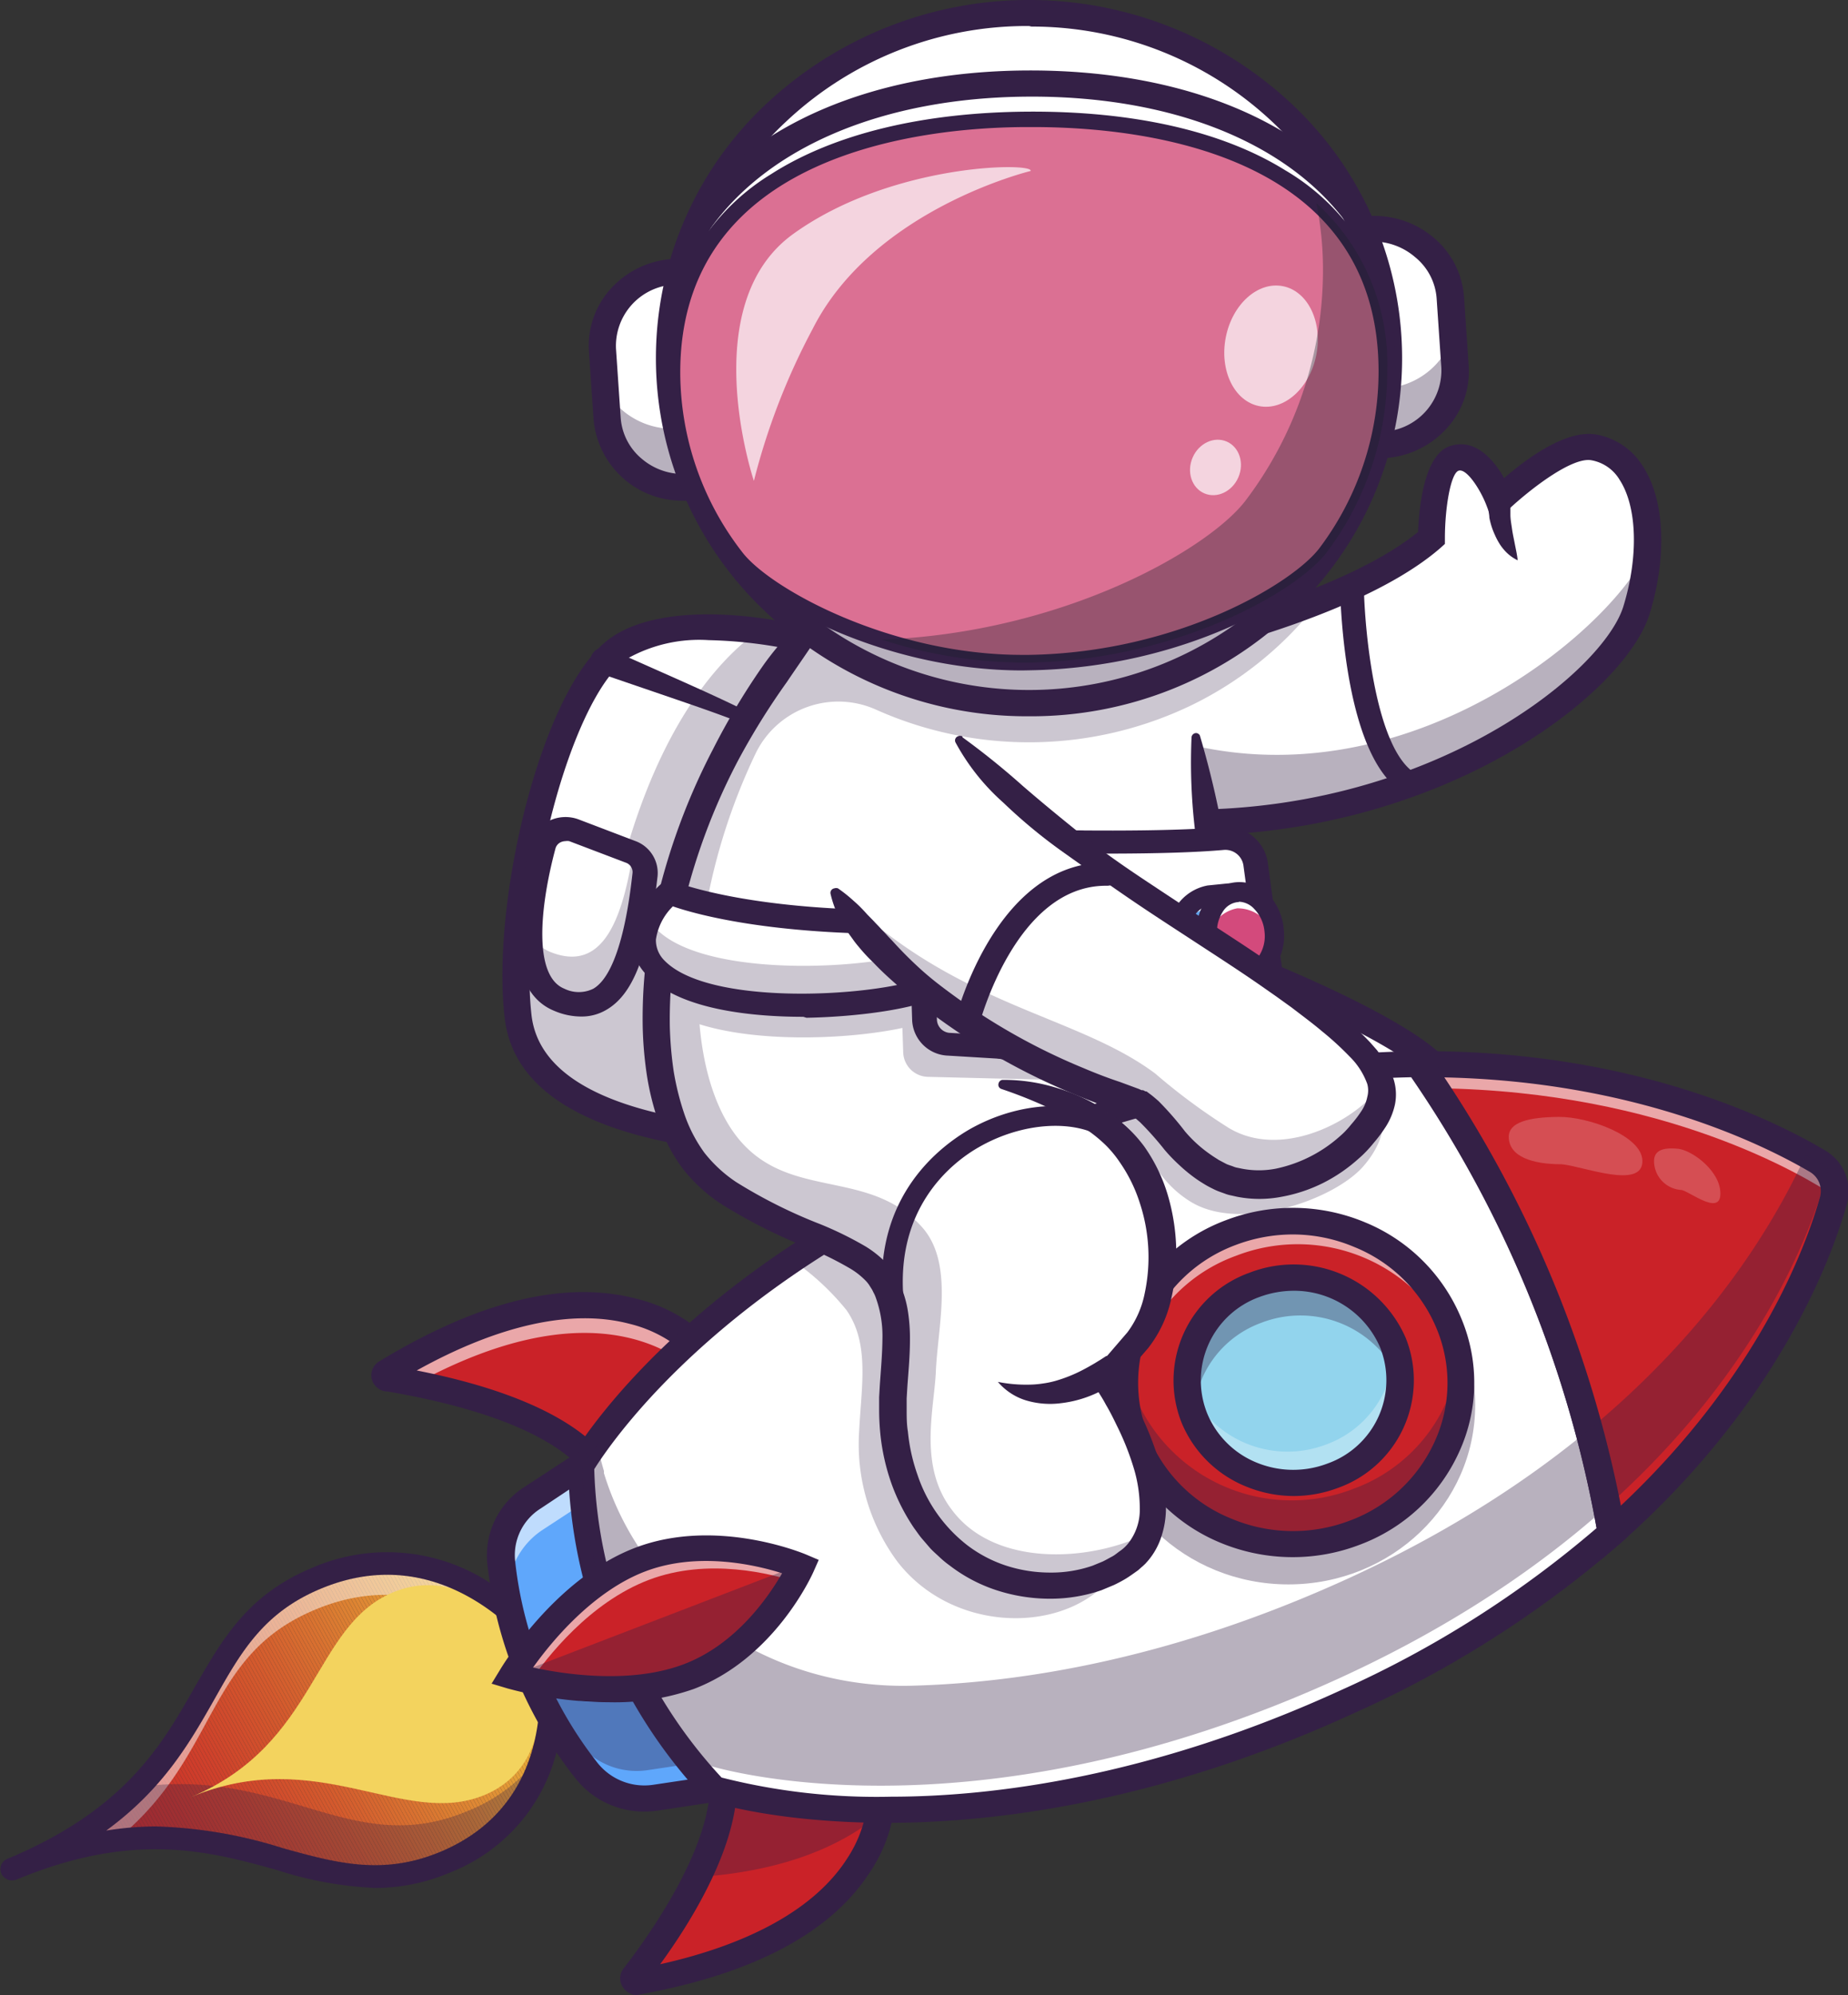 <svg id="Слой_1" data-name="Слой 1" xmlns="http://www.w3.org/2000/svg" xmlns:xlink="http://www.w3.org/1999/xlink" viewBox="0 0 134.28 144.93"><rect x="0" y="0" width="134.28" height="144.93" fill="#333333" stroke="none"/><defs><style>.cls-1{fill:none;}.cls-2{clip-path:url(#clip-path);}.cls-3{fill:#ca2228;}.cls-4{fill:#ca2328;}.cls-5{fill:#ca2428;}.cls-6{fill:#ca2529;}.cls-7{fill:#cb2629;}.cls-8{fill:#cb2729;}.cls-9{fill:#cb2829;}.cls-10{fill:#cb2929;}.cls-11{fill:#cb2a29;}.cls-12{fill:#cb2b29;}.cls-13{fill:#cb2c29;}.cls-14{fill:#cb2d29;}.cls-15{fill:#cb2e29;}.cls-16{fill:#cc2e29;}.cls-17{fill:#cc2f29;}.cls-18{fill:#cc3029;}.cls-19{fill:#cc3129;}.cls-20{fill:#cc3229;}.cls-21{fill:#cc3329;}.cls-22{fill:#cc3429;}.cls-23{fill:#cc3529;}.cls-24{fill:#cc352a;}.cls-25{fill:#cd362a;}.cls-26{fill:#cd372a;}.cls-27{fill:#cd382a;}.cls-28{fill:#cd392a;}.cls-29{fill:#cd3a2a;}.cls-30{fill:#cd3b2a;}.cls-31{fill:#ce3c2a;}.cls-32{fill:#ce3d2b;}.cls-33{fill:#ce3e2b;}.cls-34{fill:#cf3f2b;}.cls-35{fill:#cf402b;}.cls-36{fill:#cf412b;}.cls-37{fill:#cf422b;}.cls-38{fill:#cf432b;}.cls-39{fill:#cf442b;}.cls-40{fill:#cf452b;}.cls-41{fill:#cf462b;}.cls-42{fill:#cf472b;}.cls-43{fill:#d0482b;}.cls-44{fill:#d0492b;}.cls-45{fill:#d04a2c;}.cls-46{fill:#d04b2c;}.cls-47{fill:#d04c2c;}.cls-48{fill:#d14d2c;}.cls-49{fill:#d14e2c;}.cls-50{fill:#d14f2c;}.cls-51{fill:#d2502c;}.cls-52{fill:#d2512c;}.cls-53{fill:#d2522c;}.cls-54{fill:#d2532c;}.cls-55{fill:#d2542c;}.cls-56{fill:#d2552c;}.cls-57{fill:#d2562c;}.cls-58{fill:#d2572d;}.cls-59{fill:#d2582d;}.cls-60{fill:#d3592d;}.cls-61{fill:#d45a2d;}.cls-62{fill:#d45c2d;}.cls-63{fill:#d45d2d;}.cls-64{fill:#d45e2e;}.cls-65{fill:#d45f2e;}.cls-66{fill:#d4602e;}.cls-67{fill:#d5612e;}.cls-68{fill:#d5622e;}.cls-69{fill:#d5642f;}.cls-70{fill:#d6652f;}.cls-71{fill:#d6662f;}.cls-72{fill:#d6672f;}.cls-73{fill:#d6682f;}.cls-74{fill:#d66a2f;}.cls-75{fill:#d76b2f;}.cls-76{fill:#d76c2f;}.cls-77{fill:#d76d30;}.cls-78{fill:#d86f30;}.cls-79{fill:#d87030;}.cls-80{fill:#d87130;}.cls-81{fill:#d97330;}.cls-82{fill:#d97430;}.cls-83{fill:#d97531;}.cls-84{fill:#d97631;}.cls-85{fill:#da7831;}.cls-86{fill:#da7931;}.cls-87{fill:#da7a31;}.cls-88{fill:#db7c31;}.cls-89{fill:#db7d31;}.cls-90{fill:#db7e32;}.cls-91{fill:#dc8032;}.cls-92{fill:#dc8232;}.cls-93{fill:#dc8332;}.cls-94{fill:#dd8432;}.cls-95{fill:#de8633;}.cls-96{fill:#de8734;}.cls-97{fill:#de8834;}.cls-98{fill:#de8a34;}.cls-99{fill:#de8b34;}.cls-100{fill:#e08d34;}.cls-101{fill:#e08e34;}.cls-102{fill:#e09035;}.cls-103{fill:#e09135;}.cls-104{fill:#e09235;}.cls-105{fill:#e19435;}.cls-106{fill:#e19535;}.cls-107{fill:#e29736;}.cls-108{fill:#e29836;}.cls-109{fill:#e39a36;}.cls-110{fill:#e39b36;}.cls-111{fill:#e39d37;}.cls-112{fill:#e39e37;}.cls-113{fill:#e4a037;}.cls-114{fill:#e5a137;}.cls-115{fill:#e5a337;}.cls-116{fill:#e5a338;}.cls-117{fill:#e6a538;}.cls-118{fill:#e6a738;}.cls-119{fill:#e7a838;}.cls-120{fill:#e7aa39;}.cls-121{fill:#e8ab39;}.cls-122{fill:#e8ad39;}.cls-123{fill:#e8ae39;}.cls-124{fill:#e9b13a;}.cls-125{fill:#eab33b;}.cls-126{fill:#eab43b;}.cls-127{fill:#eab63b;}.cls-128{fill:#ebb73b;}.cls-129{fill:#ebb93c;}.cls-130{fill:#ecbb3c;}.cls-131{fill:#edbc3c;}.cls-132{fill:#edbe3c;}.cls-133{fill:#edc03d;}.cls-134{fill:#eec13d;}.cls-135{fill:#eec33d;}.cls-136{fill:#efc53e;}.cls-137{fill:#f0c63e;}.cls-138{fill:#f0c83e;}.cls-139{opacity:0.5;}.cls-140{fill:#fff;}.cls-141{opacity:0.3;}.cls-142{fill:#342046;}.cls-143{fill:#f3d35e;}.cls-144{opacity:0.25;}.cls-145{opacity:0.35;}.cls-146{fill:#5fa7fb;}.cls-147{opacity:0.6;}.cls-148{fill:#b75758;}.cls-149{fill:#92d4ed;}.cls-150{opacity:0.2;}.cls-151{fill:#db7093;}.cls-152{opacity:0.7;}.cls-153{fill:#1b202c;}.cls-154{fill:#62a4ec;}.cls-155{fill:#d34a7c;}</style><clipPath id="clip-path" transform="translate(-28.72 -2.07)"><path id="SVGID" class="cls-1" d="M30,137.61c15.85-6.61,20.94,3.93,31-.26S68.5,122,68.5,122s-6.74-9.45-16.8-5.27S45.89,131,30,137.61Z"/></clipPath></defs><title>astronaut-rocket</title><g class="cls-2"><polygon class="cls-3" points="1.32 135.54 3.49 139.47 1.32 139.47 1.32 135.54"/><polygon class="cls-3" points="1.32 135.05 3.77 139.47 3.49 139.47 1.32 135.54 1.32 135.05"/><polygon class="cls-3" points="1.32 134.56 4.04 139.47 3.77 139.47 1.32 135.05 1.32 134.56"/><polygon class="cls-3" points="1.32 134.07 4.31 139.47 4.04 139.47 1.32 134.56 1.32 134.07"/><polygon class="cls-3" points="1.32 133.59 4.58 139.47 4.31 139.47 1.32 134.07 1.32 133.59"/><polygon class="cls-3" points="1.32 133.1 4.85 139.47 4.58 139.47 1.32 133.59 1.32 133.1"/><polygon class="cls-3" points="1.32 132.61 5.12 139.47 4.85 139.47 1.32 133.1 1.32 132.61"/><polygon class="cls-4" points="1.32 132.12 5.39 139.47 5.12 139.47 1.32 132.61 1.32 132.12"/><polygon class="cls-4" points="1.32 131.63 5.66 139.47 5.39 139.47 1.32 132.12 1.32 131.63"/><polygon class="cls-4" points="1.32 131.14 5.93 139.47 5.66 139.47 1.32 131.63 1.32 131.14"/><polygon class="cls-4" points="1.32 130.65 6.2 139.47 5.93 139.47 1.32 131.14 1.32 130.65"/><polygon class="cls-4" points="1.32 130.16 6.47 139.47 6.2 139.47 1.32 130.65 1.32 130.16"/><polygon class="cls-4" points="1.32 129.68 6.74 139.47 6.47 139.47 1.32 130.16 1.32 129.68"/><polygon class="cls-4" points="1.32 129.19 7.01 139.47 6.74 139.47 1.32 129.68 1.32 129.19"/><polygon class="cls-4" points="1.32 128.7 7.29 139.47 7.01 139.47 1.32 129.19 1.32 128.7"/><polygon class="cls-5" points="1.32 128.21 7.56 139.47 7.29 139.47 1.32 128.7 1.32 128.21"/><polygon class="cls-5" points="1.32 127.72 7.83 139.47 7.56 139.47 1.32 128.21 1.32 127.72"/><polygon class="cls-5" points="1.32 127.23 8.1 139.47 7.83 139.47 1.32 127.72 1.32 127.23"/><polygon class="cls-6" points="1.32 126.74 8.37 139.47 8.1 139.47 1.32 127.23 1.32 126.74"/><polygon class="cls-6" points="1.32 126.25 8.64 139.47 8.37 139.47 1.32 126.74 1.32 126.25"/><polygon class="cls-6" points="1.32 125.77 8.91 139.47 8.64 139.47 1.32 126.25 1.32 125.77"/><polygon class="cls-7" points="1.32 125.28 9.18 139.47 8.91 139.47 1.32 125.77 1.32 125.28"/><polygon class="cls-7" points="1.32 124.79 9.45 139.47 9.18 139.47 1.32 125.28 1.32 124.79"/><polygon class="cls-7" points="1.32 124.3 9.72 139.47 9.45 139.47 1.32 124.79 1.32 124.3"/><polygon class="cls-8" points="1.32 124.19 1.48 124.11 9.99 139.47 9.72 139.47 1.32 124.3 1.32 124.19"/><polygon class="cls-8" points="1.48 124.11 1.69 124 10.27 139.47 9.99 139.47 1.48 124.11"/><polygon class="cls-9" points="1.69 124 1.9 123.89 10.54 139.47 10.27 139.47 1.69 124"/><polygon class="cls-9" points="1.9 123.89 2.12 123.78 10.81 139.47 10.54 139.47 1.9 123.89"/><polygon class="cls-10" points="2.12 123.78 2.33 123.68 11.08 139.47 10.81 139.47 2.12 123.78"/><polygon class="cls-10" points="2.33 123.68 2.54 123.57 11.35 139.47 11.08 139.47 2.33 123.68"/><polygon class="cls-11" points="2.54 123.57 2.75 123.46 11.62 139.47 11.35 139.47 2.54 123.57"/><polygon class="cls-11" points="2.75 123.46 2.96 123.35 11.89 139.47 11.62 139.47 2.75 123.46"/><polygon class="cls-11" points="2.96 123.35 3.17 123.25 12.16 139.47 11.89 139.47 2.96 123.35"/><polygon class="cls-11" points="3.17 123.25 3.38 123.14 12.43 139.47 12.16 139.47 3.17 123.25"/><polygon class="cls-12" points="3.38 123.14 3.59 123.03 12.7 139.47 12.43 139.47 3.38 123.14"/><polygon class="cls-12" points="3.59 123.03 3.8 122.92 12.97 139.47 12.7 139.47 3.59 123.03"/><polygon class="cls-13" points="3.8 122.92 4.01 122.81 13.24 139.47 12.97 139.47 3.8 122.92"/><polygon class="cls-13" points="4.01 122.81 4.23 122.71 13.52 139.47 13.24 139.47 4.01 122.81"/><polygon class="cls-14" points="4.23 122.71 4.44 122.6 13.79 139.47 13.52 139.47 4.23 122.71"/><polygon class="cls-15" points="4.44 122.6 4.65 122.49 14.06 139.47 13.79 139.47 4.44 122.6"/><polygon class="cls-16" points="4.65 122.49 4.86 122.38 14.33 139.47 14.06 139.47 4.65 122.49"/><polygon class="cls-17" points="4.86 122.38 5.07 122.28 14.6 139.47 14.33 139.47 4.86 122.38"/><polygon class="cls-17" points="5.07 122.28 5.28 122.17 14.87 139.47 14.6 139.47 5.07 122.28"/><polygon class="cls-18" points="5.28 122.17 5.49 122.06 15.14 139.47 14.87 139.47 5.28 122.17"/><polygon class="cls-19" points="5.49 122.06 5.71 121.95 15.41 139.47 15.14 139.47 5.49 122.06"/><polygon class="cls-19" points="5.71 121.95 5.92 121.85 15.68 139.47 15.41 139.47 5.71 121.95"/><polygon class="cls-20" points="5.92 121.85 6.13 121.74 15.95 139.47 15.68 139.47 5.92 121.85"/><polygon class="cls-21" points="6.13 121.74 6.34 121.63 16.22 139.47 15.95 139.47 6.13 121.74"/><polygon class="cls-21" points="6.34 121.63 6.55 121.52 16.49 139.47 16.22 139.47 6.34 121.63"/><polygon class="cls-21" points="6.55 121.52 6.76 121.42 16.77 139.47 16.49 139.47 6.55 121.52"/><polygon class="cls-22" points="6.76 121.42 6.97 121.31 17.04 139.47 16.77 139.47 6.76 121.42"/><polygon class="cls-23" points="6.97 121.31 7.18 121.2 17.31 139.47 17.04 139.47 6.97 121.31"/><polygon class="cls-24" points="7.18 121.2 7.39 121.09 17.58 139.47 17.31 139.47 7.18 121.2"/><polygon class="cls-25" points="7.39 121.09 7.61 120.98 17.85 139.47 17.58 139.47 7.39 121.09"/><polygon class="cls-26" points="7.61 120.98 7.82 120.88 18.12 139.47 17.85 139.47 7.61 120.98"/><polygon class="cls-27" points="7.82 120.88 8.03 120.77 18.39 139.47 18.12 139.47 7.82 120.88"/><polygon class="cls-27" points="8.03 120.77 8.24 120.66 18.66 139.47 18.39 139.47 8.03 120.77"/><polygon class="cls-28" points="8.24 120.66 8.45 120.55 18.93 139.47 18.66 139.47 8.24 120.66"/><polygon class="cls-29" points="8.45 120.55 8.66 120.44 19.2 139.47 18.93 139.47 8.45 120.55"/><polygon class="cls-30" points="8.66 120.44 8.87 120.34 19.47 139.47 19.2 139.47 8.66 120.44"/><polygon class="cls-31" points="8.87 120.34 9.08 120.23 19.74 139.47 19.47 139.47 8.87 120.34"/><polygon class="cls-31" points="9.08 120.23 9.29 120.12 20.02 139.47 19.74 139.47 9.08 120.23"/><polygon class="cls-32" points="9.29 120.12 9.51 120.01 20.29 139.47 20.02 139.47 9.29 120.12"/><polygon class="cls-32" points="9.51 120.01 9.72 119.91 20.56 139.47 20.29 139.47 9.51 120.01"/><polygon class="cls-33" points="9.72 119.91 9.93 119.8 20.83 139.47 20.56 139.47 9.72 119.91"/><polygon class="cls-34" points="9.93 119.8 10.14 119.69 21.1 139.47 20.83 139.47 9.93 119.8"/><polygon class="cls-35" points="10.14 119.69 10.35 119.58 21.37 139.47 21.1 139.47 10.14 119.69"/><polygon class="cls-35" points="10.35 119.58 10.56 119.47 21.64 139.47 21.37 139.47 10.35 119.58"/><polygon class="cls-36" points="10.56 119.47 10.77 119.37 21.91 139.47 21.64 139.47 10.56 119.47"/><polygon class="cls-37" points="10.77 119.37 10.98 119.26 22.18 139.47 21.91 139.47 10.77 119.37"/><polygon class="cls-38" points="10.98 119.26 11.19 119.15 22.45 139.47 22.18 139.47 10.98 119.26"/><polygon class="cls-39" points="11.19 119.15 11.4 119.04 22.72 139.47 22.45 139.47 11.19 119.15"/><polygon class="cls-40" points="11.4 119.04 11.62 118.94 22.99 139.47 22.72 139.47 11.4 119.04"/><polygon class="cls-41" points="11.62 118.94 11.83 118.83 23.26 139.47 22.99 139.47 11.62 118.94"/><polygon class="cls-42" points="11.83 118.83 12.04 118.72 23.54 139.47 23.26 139.47 11.83 118.83"/><polygon class="cls-43" points="12.04 118.72 12.25 118.61 23.81 139.47 23.54 139.47 12.04 118.72"/><polygon class="cls-44" points="12.25 118.61 12.46 118.51 24.08 139.47 23.81 139.47 12.25 118.61"/><polygon class="cls-44" points="12.46 118.51 12.67 118.4 24.35 139.47 24.08 139.47 12.46 118.51"/><polygon class="cls-45" points="12.67 118.4 12.88 118.29 24.62 139.47 24.35 139.47 12.67 118.4"/><polygon class="cls-46" points="12.88 118.29 13.09 118.18 24.89 139.47 24.62 139.47 12.88 118.29"/><polygon class="cls-47" points="13.09 118.18 13.3 118.08 25.16 139.47 24.89 139.47 13.09 118.18"/><polygon class="cls-48" points="13.3 118.08 13.52 117.97 25.43 139.47 25.16 139.47 13.3 118.08"/><polygon class="cls-49" points="13.52 117.97 13.73 117.86 25.7 139.47 25.43 139.47 13.52 117.97"/><polygon class="cls-50" points="13.73 117.86 13.94 117.75 25.97 139.47 25.7 139.47 13.73 117.86"/><polygon class="cls-51" points="13.94 117.75 14.15 117.64 26.24 139.47 25.97 139.47 13.94 117.75"/><polygon class="cls-52" points="14.15 117.64 14.36 117.54 26.51 139.47 26.24 139.47 14.15 117.64"/><polygon class="cls-53" points="14.36 117.54 14.57 117.43 26.79 139.47 26.51 139.47 14.36 117.54"/><polygon class="cls-54" points="14.57 117.43 14.78 117.32 27.06 139.47 26.79 139.47 14.57 117.43"/><polygon class="cls-55" points="14.78 117.32 14.99 117.21 27.27 139.37 27.06 139.47 27.06 139.47 14.78 117.32"/><polygon class="cls-56" points="14.99 117.21 15.21 117.11 27.48 139.26 27.27 139.37 14.99 117.21"/><polygon class="cls-57" points="15.21 117.11 15.42 117 27.69 139.15 27.48 139.26 15.21 117.11"/><polygon class="cls-58" points="15.42 117 15.63 116.89 27.9 139.04 27.69 139.15 15.42 117"/><polygon class="cls-59" points="15.63 116.89 15.84 116.78 28.11 138.93 27.9 139.04 15.63 116.89"/><polygon class="cls-60" points="15.84 116.78 16.05 116.67 28.32 138.83 28.11 138.93 15.84 116.78"/><polygon class="cls-60" points="16.05 116.67 16.26 116.57 28.54 138.72 28.32 138.83 16.05 116.67"/><polygon class="cls-61" points="16.26 116.57 16.47 116.46 28.75 138.61 28.54 138.72 16.26 116.57"/><polygon class="cls-62" points="16.47 116.46 16.68 116.35 28.96 138.5 28.75 138.61 16.47 116.46"/><polygon class="cls-63" points="16.68 116.35 16.89 116.24 29.17 138.4 28.96 138.5 16.68 116.35"/><polygon class="cls-64" points="16.89 116.24 17.11 116.14 29.38 138.29 29.17 138.4 16.89 116.24"/><polygon class="cls-65" points="17.11 116.14 17.32 116.03 29.59 138.18 29.38 138.29 17.11 116.14"/><polygon class="cls-66" points="17.32 116.03 17.53 115.92 29.8 138.07 29.59 138.18 17.32 116.03"/><polygon class="cls-67" points="17.53 115.92 17.74 115.81 30.01 137.96 29.8 138.07 17.53 115.92"/><polygon class="cls-68" points="17.74 115.81 17.95 115.7 30.22 137.86 30.01 137.96 17.74 115.81"/><polygon class="cls-69" points="17.95 115.7 18.16 115.6 30.44 137.75 30.22 137.86 17.95 115.7"/><polygon class="cls-70" points="18.16 115.6 18.37 115.49 30.65 137.64 30.44 137.75 18.16 115.6"/><polygon class="cls-71" points="18.37 115.49 18.58 115.38 30.86 137.53 30.65 137.64 18.37 115.49"/><polygon class="cls-72" points="18.58 115.38 18.8 115.27 31.07 137.43 30.86 137.53 18.58 115.38"/><polygon class="cls-73" points="18.8 115.27 19.01 115.17 31.28 137.32 31.07 137.43 18.8 115.27"/><polygon class="cls-74" points="19.01 115.17 19.22 115.06 31.49 137.21 31.28 137.32 19.01 115.17"/><polygon class="cls-75" points="19.22 115.06 19.43 114.95 31.7 137.1 31.49 137.21 19.22 115.06"/><polygon class="cls-76" points="19.43 114.95 19.64 114.84 31.91 136.99 31.7 137.1 19.43 114.95"/><polygon class="cls-77" points="19.64 114.84 19.85 114.73 32.13 136.89 31.91 136.99 19.64 114.84"/><polygon class="cls-78" points="19.85 114.73 20.06 114.63 32.34 136.78 32.13 136.89 19.85 114.73"/><polygon class="cls-78" points="20.06 114.63 20.27 114.52 32.55 136.67 32.34 136.78 20.06 114.63"/><polygon class="cls-79" points="20.27 114.52 20.48 114.41 32.76 136.56 32.55 136.67 20.27 114.52"/><polygon class="cls-80" points="20.48 114.41 20.7 114.3 32.97 136.46 32.76 136.56 20.48 114.41"/><polygon class="cls-81" points="20.7 114.3 20.91 114.2 33.18 136.35 32.97 136.46 20.7 114.3"/><polygon class="cls-82" points="20.91 114.2 21.12 114.09 33.39 136.24 33.18 136.35 20.91 114.2"/><polygon class="cls-83" points="21.12 114.09 21.33 113.98 33.6 136.13 33.39 136.24 21.12 114.09"/><polygon class="cls-84" points="21.33 113.98 21.54 113.87 33.81 136.03 33.6 136.13 21.33 113.98"/><polygon class="cls-85" points="21.54 113.87 21.75 113.77 34.02 135.92 33.81 136.03 21.54 113.87"/><polygon class="cls-86" points="21.75 113.77 21.96 113.66 34.24 135.81 34.02 135.92 21.75 113.77"/><polygon class="cls-87" points="21.96 113.66 22.17 113.55 34.45 135.7 34.24 135.81 21.96 113.66"/><polygon class="cls-88" points="22.17 113.55 22.38 113.44 34.66 135.59 34.45 135.7 22.17 113.55"/><polygon class="cls-89" points="22.38 113.44 22.59 113.33 34.87 135.49 34.66 135.59 22.38 113.44"/><polygon class="cls-90" points="22.59 113.33 22.81 113.23 35.08 135.38 34.87 135.49 22.59 113.33"/><polygon class="cls-91" points="22.81 113.23 23.02 113.12 35.29 135.27 35.08 135.38 22.81 113.23"/><polygon class="cls-91" points="23.02 113.12 23.23 113.01 35.5 135.16 35.29 135.27 23.02 113.12"/><polygon class="cls-92" points="23.23 113.01 23.44 112.9 35.71 135.06 35.5 135.16 23.23 113.01"/><polygon class="cls-93" points="23.44 112.9 23.65 112.8 35.92 134.95 35.71 135.06 23.44 112.9"/><polygon class="cls-94" points="23.65 112.8 23.86 112.69 36.14 134.84 35.92 134.95 23.65 112.8"/><polygon class="cls-95" points="23.86 112.69 24.07 112.58 36.35 134.73 36.14 134.84 23.86 112.69"/><polygon class="cls-96" points="24.07 112.58 24.28 112.47 36.56 134.62 36.35 134.73 24.07 112.58"/><polygon class="cls-97" points="24.28 112.47 24.5 112.36 36.77 134.52 36.56 134.62 24.28 112.47"/><polygon class="cls-98" points="24.5 112.36 24.71 112.26 36.98 134.41 36.77 134.52 24.5 112.36"/><polygon class="cls-99" points="24.71 112.26 24.92 112.15 37.19 134.3 36.98 134.41 24.71 112.26"/><polygon class="cls-100" points="24.92 112.15 25.13 112.04 37.4 134.19 37.19 134.3 24.92 112.15"/><polygon class="cls-101" points="25.13 112.04 25.34 111.93 37.61 134.09 37.4 134.19 25.13 112.04"/><polygon class="cls-102" points="25.34 111.93 25.55 111.83 37.83 133.98 37.61 134.09 25.34 111.93"/><polygon class="cls-103" points="25.55 111.83 25.76 111.72 38.04 133.87 37.83 133.98 25.55 111.83"/><polygon class="cls-104" points="25.76 111.72 25.97 111.61 38.25 133.76 38.04 133.87 25.76 111.72"/><polygon class="cls-105" points="25.97 111.61 26.18 111.5 38.46 133.65 38.25 133.76 25.97 111.61"/><polygon class="cls-106" points="26.18 111.5 26.39 111.39 38.67 133.55 38.46 133.65 26.18 111.5"/><polygon class="cls-107" points="26.39 111.39 26.61 111.29 38.88 133.44 38.67 133.55 26.39 111.39"/><polygon class="cls-108" points="26.61 111.29 26.82 111.18 39.09 133.33 38.88 133.44 26.61 111.29"/><polygon class="cls-109" points="26.82 111.18 27.03 111.07 39.3 133.22 39.09 133.33 26.82 111.18"/><polygon class="cls-110" points="27.03 111.07 27.24 110.96 39.51 133.12 39.3 133.22 27.03 111.07"/><polygon class="cls-111" points="27.24 110.96 27.45 110.86 39.73 133.01 39.51 133.12 27.24 110.96"/><polygon class="cls-112" points="27.45 110.86 27.66 110.75 39.94 132.9 39.73 133.01 27.45 110.86"/><polygon class="cls-113" points="27.66 110.75 27.87 110.64 40.15 132.79 39.94 132.9 27.66 110.75"/><polygon class="cls-114" points="27.87 110.64 28.08 110.53 40.36 132.69 40.15 132.79 27.87 110.64"/><polygon class="cls-115" points="28.08 110.53 28.23 110.46 28.32 110.46 40.57 132.58 40.36 132.69 28.08 110.53"/><polygon class="cls-116" points="28.59 110.46 40.78 132.47 40.57 132.58 28.32 110.46 28.59 110.46"/><polygon class="cls-117" points="28.86 110.46 40.99 132.36 40.78 132.47 28.59 110.46 28.86 110.46"/><polygon class="cls-118" points="29.13 110.46 41.2 132.25 40.99 132.36 28.86 110.46 29.13 110.46"/><polygon class="cls-119" points="29.4 110.46 41.41 132.15 41.2 132.25 29.13 110.46 29.4 110.46"/><polygon class="cls-120" points="29.67 110.46 41.63 132.04 41.41 132.15 29.4 110.46 29.67 110.46"/><polygon class="cls-121" points="29.94 110.46 41.84 131.93 41.63 132.04 29.67 110.46 29.94 110.46"/><polygon class="cls-122" points="30.21 110.46 42.05 131.82 41.84 131.93 29.94 110.46 30.21 110.46"/><polygon class="cls-123" points="30.48 110.46 42.26 131.72 42.05 131.82 30.21 110.46 30.48 110.46"/><polygon class="cls-124" points="30.75 110.46 42.37 131.42 42.37 131.66 42.26 131.72 30.48 110.46 30.75 110.46"/><polygon class="cls-125" points="31.02 110.46 42.37 130.93 42.37 131.42 30.75 110.46 31.02 110.46"/><polygon class="cls-126" points="31.29 110.46 42.37 130.44 42.37 130.93 31.02 110.46 31.29 110.46"/><polygon class="cls-127" points="31.57 110.46 42.37 129.95 42.37 130.44 31.29 110.46 31.57 110.46"/><polygon class="cls-128" points="31.84 110.46 42.37 129.46 42.37 129.95 31.57 110.46 31.84 110.46"/><polygon class="cls-129" points="32.11 110.46 42.37 128.97 42.37 129.46 31.84 110.46 32.11 110.46"/><polygon class="cls-130" points="32.38 110.46 42.37 128.49 42.37 128.97 32.11 110.46 32.38 110.46"/><polygon class="cls-131" points="32.65 110.46 42.37 128 42.37 128.49 32.38 110.46 32.65 110.46"/><polygon class="cls-132" points="32.92 110.46 42.37 127.51 42.37 128 32.65 110.46 32.92 110.46"/><polygon class="cls-133" points="33.19 110.46 42.37 127.02 42.37 127.51 32.92 110.46 33.19 110.46"/><polygon class="cls-134" points="33.46 110.46 42.37 126.53 42.37 127.02 33.19 110.46 33.46 110.46"/><polygon class="cls-135" points="33.73 110.46 42.37 126.04 42.37 126.53 33.46 110.46 33.73 110.46"/><polygon class="cls-136" points="34 110.46 42.37 125.55 42.37 126.04 33.73 110.46 34 110.46"/><polygon class="cls-137" points="34.27 110.46 42.37 125.06 42.37 125.55 34 110.46 34.27 110.46"/><polygon class="cls-138" points="34.54 110.46 42.37 124.57 42.37 125.06 34.27 110.46 34.54 110.46"/><polygon class="cls-138" points="42.37 124.57 34.54 110.46 42.37 110.46 42.37 124.57"/></g><g class="cls-139"><path class="cls-140" d="M37.37,135.56c7.32-6.1,6.22-13.22,14.26-16.57,10-4.19,16.8,5.26,16.8,5.26a14.35,14.35,0,0,1,.29,2.56A16.38,16.38,0,0,0,68.5,122s-6.74-9.45-16.8-5.27S45.89,131,30,137.61A28.47,28.47,0,0,1,37.37,135.56Z" transform="translate(-28.72 -2.07)"/></g><g class="cls-141"><path class="cls-142" d="M68.32,129.09a12.16,12.16,0,0,1-5.67,4.55c-8.32,3.47-13.23-3.14-23.66-1.79a26.43,26.43,0,0,1-9,5.76c15.85-6.61,20.94,3.93,31-.26A11.86,11.86,0,0,0,68.32,129.09Z" transform="translate(-28.72 -2.07)"/></g><path class="cls-143" d="M42.59,132.61c9.23-3.85,15.48,2.28,21.33-.15s3.74-10.3,3.74-10.3-4.54-6.86-10.39-4.42S51.82,128.76,42.59,132.61Z" transform="translate(-28.72 -2.07)"/><path class="cls-142" d="M56,139.21a26.88,26.88,0,0,1-7.18-1.31c-4.84-1.34-10.33-2.86-18.87.69a.87.87,0,0,1-1.13-.42.78.78,0,0,1-.07-.33.8.8,0,0,1,.52-.75c8.55-3.57,11.22-8.28,13.58-12.43,2-3.46,3.81-6.73,8.54-8.7a13.66,13.66,0,0,1,13,1.13,18.43,18.43,0,0,1,4.87,4.42,1.08,1.08,0,0,1,.13.29,17.39,17.39,0,0,1,0,6.43,12.78,12.78,0,0,1-8,9.87A13.84,13.84,0,0,1,56,139.21Zm-16-4.47a33.51,33.51,0,0,1,9.28,1.58c3.89,1.08,7.25,2,11.42.27,8.68-3.61,7.26-13,7-14.28-.87-1.14-6.9-8.49-15.66-4.84-4.19,1.74-5.82,4.63-7.72,8-1.76,3.1-3.68,6.5-7.88,9.57A23.54,23.54,0,0,1,40,134.74Z" transform="translate(-28.72 -2.07)"/><path class="cls-140" d="M120.3,72.69s11.12,4.49,13,7.26-5,2.84-5,2.84" transform="translate(-28.72 -2.07)"/><path class="cls-142" d="M128.28,83.73a1,1,0,0,1-.79-.37l-8-10.09a.93.93,0,0,1,0-1.16,1,1,0,0,1,1.16-.29c1.17.47,11.45,4.68,13.45,7.61a2.08,2.08,0,0,1,.24,2.32c-1,1.8-4.91,2-6.08,2Zm-4.86-8.65,5.34,6.75c1.84-.09,3.62-.52,3.87-1,0,0,0-.2-.16-.39C131.53,79.08,127.26,76.83,123.42,75.08Z" transform="translate(-28.72 -2.07)"/><path class="cls-140" d="M73.64,49.19c-4.31,3.11-8.27,17.9-7.27,26.71s17.24,9.47,26.52,9.19,9.25-20.43,9.13-25.83C101.83,50.83,80,44.59,73.64,49.19Z" transform="translate(-28.72 -2.07)"/><g class="cls-144"><path class="cls-142" d="M92.89,85.09c-9.28.28-25.52-.38-26.52-9.19a27.94,27.94,0,0,1-.15-3.73c2.57,1.93,6.14.21,6.57-2.15,2.66-14.61,8.33-20.21,11.07-22.13,8.35,1.13,18,5.76,18.16,11.37C102.14,64.66,102.18,84.8,92.89,85.09Z" transform="translate(-28.72 -2.07)"/></g><path class="cls-142" d="M89.65,86.09c-11.22,0-23.33-1.93-24.26-10.09-1-8.53,2.71-24,7.66-27.56,4.39-3.16,14.51-1.65,21.38,1.55,5.45,2.55,8.5,5.83,8.58,9.25.22,9.88-.79,26.51-10.09,26.79Q91.32,86.09,89.65,86.09ZM80.23,48.57a10.68,10.68,0,0,0-6,1.38h0c-4,2.87-7.85,17.36-6.89,25.85.9,7.91,16.37,8.62,25.51,8.34,8.1-.25,8.3-19.09,8.17-24.86,0-2.63-2.78-5.4-7.47-7.59A33.27,33.27,0,0,0,80.23,48.57Zm-6.59.62h0Z" transform="translate(-28.72 -2.07)"/><path class="cls-140" d="M74.56,64l-4.12-1.57a1.69,1.69,0,0,0-2.24,1.08c-.86,3.2-2.19,9.84,1.17,11.2,4.07,1.65,5.51-2.86,6.23-9A1.61,1.61,0,0,0,74.56,64Z" transform="translate(-28.72 -2.07)"/><g class="cls-144"><path class="cls-142" d="M75.59,65.63c-.7,6.19-2.14,10.71-6.21,9.07C67.71,74,67.19,72,67.2,69.82a2.91,2.91,0,0,0,1.51,1.4c3.65,1.47,5.18-2,6-7.19A1.58,1.58,0,0,1,75.59,65.63Z" transform="translate(-28.72 -2.07)"/></g><path class="cls-142" d="M71,75.91A5,5,0,0,1,69,75.5C65.3,74,66,68,67.31,63.28a2.46,2.46,0,0,1,1.32-1.59,2.72,2.72,0,0,1,2.13-.1l4.12,1.57a2.47,2.47,0,0,1,1.62,2.56c-.65,5.7-1.77,8.6-3.75,9.72A3.51,3.51,0,0,1,71,75.91ZM69.8,63.17a.84.84,0,0,0-.34.08.71.71,0,0,0-.38.46c-1.16,4.33-1.6,9.28.65,10.18a2.38,2.38,0,0,0,2.1,0c2-1.16,2.65-6.61,2.85-8.4a.72.72,0,0,0-.47-.75l-4.13-1.57A.87.87,0,0,0,69.8,63.17Z" transform="translate(-28.72 -2.07)"/><path class="cls-142" d="M73,49.21l4.86,2.16c1.61.72,3.22,1.44,4.83,2.23a.45.45,0,0,1,.21.63.5.5,0,0,1-.62.23h0c-1.63-.63-3.31-1.2-5-1.78l-5-1.71h0a.94.94,0,0,1-.61-1.21A1,1,0,0,1,73,49.18Z" transform="translate(-28.72 -2.07)"/><path class="cls-140" d="M147.63,46.36c-1.6,5.24-13.76,15-31.2,15.44a51,51,0,0,1-5.21-.13l-1.55-6.38-1.25-5.11s2.71-.47,6.41-1.42a81.4,81.4,0,0,0,9.8-3.1,29.1,29.1,0,0,0,8.09-4.52s.12-5.26,1.67-5.79c1.89-.65,3.3,3,3.3,3s4.3-4.26,6.82-3.84C148.24,35.16,149.39,40.61,147.63,46.36Z" transform="translate(-28.72 -2.07)"/><g class="cls-145"><path class="cls-142" d="M148.42,42.08a18.41,18.41,0,0,1-.79,4.28c-1.76,5.75-16.21,16.87-36.41,15.31l-2.8-11.49s.84-.15,2.23-.44l3.27,6.09C130.6,60.65,145.68,48,148.42,42.08Z" transform="translate(-28.72 -2.07)"/></g><path class="cls-142" d="M115.06,62.76c-1.28,0-2.59,0-3.91-.15a1,1,0,0,1-.91-1,1,1,0,0,1,1.06-.87c19.92,1.54,33.83-9.55,35.38-14.63,1.11-3.62,1-7.22-.27-9.18a3,3,0,0,0-2.07-1.43c-1.38-.23-4.31,2-6,3.57l-1.09,1.08-.54-1.42c-.44-1.13-1.43-2.65-2-2.47s-1,2.66-1,4.91v.41l-.31.28c-7,6.1-24.07,9.15-24.79,9.27a1,1,0,0,1-1.15-.76,1,1,0,0,1,.79-1.1c.17,0,16.69-3,23.51-8.56.08-1.94.47-5.6,2.3-6.23s3.22,1,3.95,2.32c1.58-1.37,4.47-3.53,6.67-3.17a5,5,0,0,1,3.41,2.3c1.59,2.43,1.78,6.54.5,10.72C146.79,52.48,133.59,62.76,115.06,62.76Zm19.69-26.53" transform="translate(-28.72 -2.07)"/><path class="cls-140" d="M129.52,84.36s-24.42,9.07-33,8.42-17.8-2-18.3-17.55c-.32-9.7,4.68-19.24,8.51-25.07A56.93,56.93,0,0,1,91,44.44l23.58,1.15s.09,1.19.28,3.17c.12,1.24.28,2.78.48,4.53.28,2.51.65,5.44,1.12,8.51a125.56,125.56,0,0,0,2.81,14C119.75,77.6,127.8,78.1,129.52,84.36Z" transform="translate(-28.72 -2.07)"/><path class="cls-142" d="M115.9,55.48a66.45,66.45,0,0,1,1.9,8.34c.51,2.79,1,5.58,1.58,8.34.15.69.31,1.37.48,2.06l.26,1,.07.26h0s0,0,0,0l0,0a1,1,0,0,0,.1.09,5.81,5.81,0,0,0,.78.45c.3.15.63.29,1,.44.66.29,1.36.59,2,.92A14.79,14.79,0,0,1,128,80a9.06,9.06,0,0,1,2.45,4.08l.23.82-.83.3q-5.82,2.13-11.72,4c-4,1.22-7.92,2.37-12,3.29A57.34,57.34,0,0,1,100,93.6a19.46,19.46,0,0,1-3.26.13c-.29,0-.53,0-.79,0l-.78-.06-1.57-.16a28.28,28.28,0,0,1-6.26-1.31,16.66,16.66,0,0,1-3-1.4,12.71,12.71,0,0,1-4.5-4.64,15.2,15.2,0,0,1-1.31-2.88l-.13-.37-.1-.38-.22-.75L77.92,81l-.08-.38-.07-.38-.14-.75c0-.26-.07-.51-.11-.76-.07-.51-.12-1-.16-1.52a31.19,31.19,0,0,1,0-6.11,35.57,35.57,0,0,1,1.19-6,52.61,52.61,0,0,1,4.72-11.18,50.08,50.08,0,0,1,3.15-5.21,18.79,18.79,0,0,1,4.25-4.48.34.34,0,0,1,.51.4h0a44.53,44.53,0,0,1-3,5.16c-1.06,1.67-2.2,3.29-3.15,5A51,51,0,0,0,80.5,65.6a33.38,33.38,0,0,0-1.12,5.68A29.06,29.06,0,0,0,79.32,77c.05.48.09,1,.16,1.43,0,.24.06.48.1.72l.13.7.06.35.08.35.17.7.19.68.1.34.12.33a13.71,13.71,0,0,0,1.15,2.56,11.75,11.75,0,0,0,1.66,2.23,12.2,12.2,0,0,0,4.77,3,25.65,25.65,0,0,0,5.8,1.21c.5.06,1,.1,1.52.15l.76.06c.25,0,.52,0,.75,0s.46,0,.71,0l.73,0c.49,0,1-.06,1.48-.12a54.53,54.53,0,0,0,6-1c4-.9,7.91-2,11.81-3.26s7.8-2.53,11.63-3.93l-.6,1.12a7.15,7.15,0,0,0-1.94-3.23,12.59,12.59,0,0,0-3.38-2.24c-.64-.31-1.3-.59-2-.89l-1-.47a6.72,6.72,0,0,1-1.11-.66,1.88,1.88,0,0,1-.3-.27l-.16-.16a1.53,1.53,0,0,1-.14-.21,1.69,1.69,0,0,1-.23-.49l-.07-.26-.28-1c-.18-.7-.36-1.39-.52-2.09-.34-1.4-.66-2.81-.94-4.21s-.51-2.82-.72-4.24a41.67,41.67,0,0,1-.51-8.58.34.34,0,0,1,.36-.3A.35.35,0,0,1,115.9,55.48Z" transform="translate(-28.72 -2.07)"/><path class="cls-146" d="M80.59,132l-4.22.63a5.35,5.35,0,0,1-5-1.94h0a29.65,29.65,0,0,1-6.24-15.15h0a5,5,0,0,1,2.27-4.69l3.54-2.32" transform="translate(-28.72 -2.07)"/><g class="cls-147"><path class="cls-140" d="M71.69,110.88l-3.5,2.29a5.56,5.56,0,0,0-2,2.26,5.35,5.35,0,0,0-.51,2.93c.08.79.2,1.57.34,2.35a29.14,29.14,0,0,1-.89-4.65,4.92,4.92,0,0,1,.46-2.65,5.06,5.06,0,0,1,1.81-2l3.54-2.32Z" transform="translate(-28.72 -2.07)"/></g><g class="cls-145"><path class="cls-142" d="M67.79,124h0a31.32,31.32,0,0,0,3,4.71,5.39,5.39,0,0,0,5,1.94l3.94-.59-8.85-21.51-.76.5L76.74,125l-4.22.63A5.37,5.37,0,0,1,67.79,124Zm8.15-1-5.76-14,.24-.16,5.8,14.1Z" transform="translate(-28.72 -2.07)"/></g><path class="cls-3" d="M81.34,102.32c-2.2-4.13-9.72-9.6-24.53-.58a.24.24,0,0,0,.09.45c2.46.42,14.05,2.32,16.18,8.1" transform="translate(-28.72 -2.07)"/><g class="cls-147"><path class="cls-140" d="M59.3,102.38c-1.06-.22-1.91-.36-2.4-.44a.24.24,0,0,1-.09-.45c14.81-9,22.33-3.55,24.53.58l-.89.87C77.61,99.42,70.93,96.2,59.3,102.38Z" transform="translate(-28.72 -2.07)"/></g><path class="cls-142" d="M73.08,111.24a1,1,0,0,1-.93-.63c-.71-1.94-3.65-5.48-15.31-7.47l-.12,0a1.23,1.23,0,0,1-1-.94,1.18,1.18,0,0,1,.56-1.24c7.2-4.38,13.47-5.91,18.65-4.56a11.4,11.4,0,0,1,7.29,5.51.93.93,0,0,1-.43,1.28,1,1,0,0,1-1.33-.42,9.42,9.42,0,0,0-6-4.54c-4.18-1.1-9.5.08-15.46,3.39C69.58,103.71,73,107.28,74,110a.93.93,0,0,1-.61,1.2A.87.87,0,0,1,73.08,111.24Z" transform="translate(-28.72 -2.07)"/><path class="cls-148" d="M92.44,129.29c1.34,4.46-.16,13.63-17.4,16.76a.25.25,0,0,1-.25-.39c1.5-1.92,8.51-11.16,5.94-16.78" transform="translate(-28.72 -2.07)"/><path class="cls-3" d="M75,146.05a.25.25,0,0,1-.25-.39,42.89,42.89,0,0,0,4.61-7.24c1.55-3.17,2.57-6.75,1.35-9.48a.14.14,0,0,0,0-.06h.07l11.64.41a9.53,9.53,0,0,1,.17,4.63C91.7,138.42,87.44,143.8,75,146.05Z" transform="translate(-28.72 -2.07)"/><g class="cls-145"><path class="cls-142" d="M79.4,138.42c1.55-3.17,2.57-6.75,1.35-9.48l0-.06,11.64.41a9.53,9.53,0,0,1,.17,4.63C89.83,136.18,85.62,138,79.4,138.42Z" transform="translate(-28.72 -2.07)"/></g><path class="cls-142" d="M75,147a1.27,1.27,0,0,1-1-.56A1.14,1.14,0,0,1,74,145.1c1.93-2.48,8.06-10.95,5.83-15.84a.93.93,0,0,1,.5-1.25,1,1,0,0,1,1.3.49c2.28,5-2,12.22-4.94,16.25,6.63-1.48,11.3-4.11,13.58-7.67a9.27,9.27,0,0,0,1.23-7.53.94.94,0,0,1,.67-1.17,1,1,0,0,1,1.22.65,10.87,10.87,0,0,1-1.44,9c-2.82,4.41-8.45,7.41-16.72,8.91Zm-.13-1.88Z" transform="translate(-28.72 -2.07)"/><path class="cls-140" d="M162.07,87.46s-3.88,23.64-35.78,38.25c-27.19,12.44-46,6.31-46,6.31a36,36,0,0,1-8.17-14.12,35.06,35.06,0,0,1-1.49-9.35s4.17-7.5,15.51-15.08l1.19-.79a83.3,83.3,0,0,1,16.48-8.05c1.56-.56,3.18-1.11,4.87-1.62l.2-.06a81.34,81.34,0,0,1,18.7-3.45l.54,0C149.84,78.3,162.07,87.46,162.07,87.46Z" transform="translate(-28.72 -2.07)"/><path class="cls-3" d="M145.8,113.41a85.55,85.55,0,0,0-14-34c19.6-.13,30.57,8.09,30.57,8.09S160.19,100.65,145.8,113.41Z" transform="translate(-28.72 -2.07)"/><g class="cls-147"><path class="cls-140" d="M162,88.93c.3-1.1.4-1.72.4-1.72s-11-8.22-30.57-8.09q.69,1,1.35,2C149.74,81.34,159.86,87.52,162,88.93Z" transform="translate(-28.72 -2.07)"/></g><path class="cls-142" d="M145.13,115.3l-.31-1.73A84.1,84.1,0,0,0,131,79.89l-1-1.46h1.83c15.53-.1,25.79,5,29.48,7.19a3.44,3.44,0,0,1,1.61,3.92c-1.13,4-5,14.47-16.4,24.58Zm-11.52-35a85.86,85.86,0,0,1,12.84,31.18c10-9.38,13.47-18.77,14.52-22.48a1.61,1.61,0,0,0-.75-1.81C156.82,85.2,147.6,80.62,133.61,80.33Z" transform="translate(-28.72 -2.07)"/><path class="cls-142" d="M93.21,134.48c-8.06,0-12.74-1.5-12.93-1.57l-.25-.07-.17-.19a36.81,36.81,0,0,1-7.21-11.19A36,36,0,0,1,70,108.57v-.24l.12-.22c.1-.18,2.49-4.4,8.47-9.74,5.48-4.9,15.16-11.69,30.16-16.26a81.17,81.17,0,0,1,23.09-3.69h.53l.29.43a85.94,85.94,0,0,1,14.16,34.32l.19.51-.48.43A78.13,78.13,0,0,1,127,126.56c-14.2,6.51-26.11,7.89-33.6,7.92Zm-12.06-3.29a45.86,45.86,0,0,0,12.34,1.39c7.27,0,18.83-1.4,32.65-7.73a76.52,76.52,0,0,0,18.59-11.78,84.15,84.15,0,0,0-13.47-32.75,79.44,79.44,0,0,0-22,3.59c-26.29,8-36.18,23-37.36,24.88a33.89,33.89,0,0,0,2.56,12A35.06,35.06,0,0,0,81.15,131.19Z" transform="translate(-28.72 -2.07)"/><path class="cls-142" d="M75.56,133.66a6.34,6.34,0,0,1-5-2.38,30.54,30.54,0,0,1-6.43-15.62,5.89,5.89,0,0,1,2.7-5.58l3.53-2.31a1,1,0,0,1,1.37.25.93.93,0,0,1-.26,1.32L68,111.65a4,4,0,0,0-1.85,3.81,28.71,28.71,0,0,0,6,14.68,4.35,4.35,0,0,0,4.07,1.57l4.22-.63a1,1,0,0,1,1.13.79,1,1,0,0,1-.82,1.08l-4.23.64A7.89,7.89,0,0,1,75.56,133.66Z" transform="translate(-28.72 -2.07)"/><g class="cls-145"><ellipse class="cls-142" cx="93.62" cy="102.06" rx="13.57" ry="13.03"/></g><ellipse class="cls-3" cx="93.92" cy="100.45" rx="12.21" ry="11.71"/><g class="cls-147"><path class="cls-140" d="M134.65,100.64c-.09-.26-.18-.51-.28-.76a12.39,12.39,0,0,0-15.84-6.59,11.65,11.65,0,0,0-7.52,13,11.59,11.59,0,0,1,7.15-14.46A12.36,12.36,0,0,1,134,98.46,11.83,11.83,0,0,1,134.65,100.64Z" transform="translate(-28.72 -2.07)"/></g><g class="cls-145"><path class="cls-142" d="M127.12,113.41a12.38,12.38,0,0,1-15.83-6.59,11.17,11.17,0,0,1-.76-5.75,10.82,10.82,0,0,0,.72,2.55,12.36,12.36,0,0,0,15.83,6.59,11.78,11.78,0,0,0,7.63-9.45A11.66,11.66,0,0,1,127.12,113.41Z" transform="translate(-28.72 -2.07)"/></g><path class="cls-142" d="M122.64,115.18a13.7,13.7,0,0,1-5.25-1.05,12.88,12.88,0,0,1-7-7,12.14,12.14,0,0,1,.17-9.69,12.89,12.89,0,0,1,7.25-6.74,13.62,13.62,0,0,1,10.1.16,12.85,12.85,0,0,1,7,7,12.06,12.06,0,0,1-.17,9.69,12.86,12.86,0,0,1-7.25,6.74h0A13.56,13.56,0,0,1,122.64,115.18Zm0-23.44a11.73,11.73,0,0,0-4.12.76,10.94,10.94,0,0,0-6.17,5.73,10.31,10.31,0,0,0-.14,8.24,10.87,10.87,0,0,0,6,5.92,11.57,11.57,0,0,0,8.58.14h0a10.94,10.94,0,0,0,6.17-5.73,10.23,10.23,0,0,0,.14-8.24,10.87,10.87,0,0,0-6-5.92A11.5,11.5,0,0,0,122.64,91.74Z" transform="translate(-28.72 -2.07)"/><ellipse class="cls-149" cx="94" cy="100.27" rx="7.76" ry="7.45"/><g class="cls-141"><path class="cls-140" d="M125.58,109.27a7.88,7.88,0,0,1-10.08-4.2,7.09,7.09,0,0,1-.54-2.52l.09.23a7.88,7.88,0,0,0,10.08,4.2A7.47,7.47,0,0,0,130,99.83,7.38,7.38,0,0,1,125.58,109.27Z" transform="translate(-28.72 -2.07)"/></g><g class="cls-145"><path class="cls-142" d="M130.57,102.72c0-.12-.09-.24-.14-.36a7.87,7.87,0,0,0-10.07-4.2,7.47,7.47,0,0,0-4.91,6.79A7.37,7.37,0,0,1,120,95.64,7.88,7.88,0,0,1,130,99.83,7.19,7.19,0,0,1,130.57,102.72Z" transform="translate(-28.72 -2.07)"/></g><path class="cls-142" d="M122.72,110.74a9.16,9.16,0,0,1-3.48-.7,8.51,8.51,0,0,1-4.66-4.62,8.31,8.31,0,0,1,4.93-10.9,8.88,8.88,0,0,1,11.35,4.73,8.3,8.3,0,0,1-4.92,10.9A9.17,9.17,0,0,1,122.72,110.74Zm0-14.91a7.23,7.23,0,0,0-2.48.45,6.44,6.44,0,0,0-3.81,8.44A6.54,6.54,0,0,0,120,108.3a7,7,0,0,0,5.18.08h0A6.43,6.43,0,0,0,129,99.94,6.8,6.8,0,0,0,122.71,95.83Z" transform="translate(-28.72 -2.07)"/><g class="cls-150"><path class="cls-140" d="M148.06,86.36c-.06-1.78-3.91-3.18-6.09-3.16s-3.61.39-3.62,1.44c0,1.46,1.74,2,3.83,2C143.66,86.75,148.14,88.55,148.06,86.36Z" transform="translate(-28.72 -2.07)"/></g><g class="cls-150"><path class="cls-140" d="M153.72,88.6c-.12-1.54-2.06-3-3.12-3.09s-1.74.12-1.69,1a2.11,2.11,0,0,0,2,2C151.6,88.68,153.87,90.51,153.72,88.6Z" transform="translate(-28.72 -2.07)"/></g><g class="cls-145"><path class="cls-142" d="M80.07,130.27s18.8,6.13,46-6.31c27.61-12.64,34.23-32,35.51-37l.34.23c-.4-.27-1.06-.69-2-1.21-3.75,8.18-12.67,21.33-33.22,30.74-12.84,5.87-23.81,7.6-31.8,7.8-10.22.24-19.41-6-22.3-15.45a.75.75,0,0,0,0-.16c-.11-.37-.21-.75-.31-1.13-.06-.15-.11-.31-.16-.46s0-.11,0-.16a1.54,1.54,0,0,0,0-.17l0,0h0a18.78,18.78,0,0,0-1.08,1.65,34.43,34.43,0,0,0,1.19,8.29A36,36,0,0,0,80.07,130.27Z" transform="translate(-28.72 -2.07)"/></g><path class="cls-3" d="M78.74,123.84c-5.6,2.12-12.86,0-12.86,0l.05-.07c.42-.69,4-6.4,9.31-8.4,5-1.91,10.53,0,11.51.44l.15.06S84.3,121.73,78.74,123.84Z" transform="translate(-28.72 -2.07)"/><g class="cls-147"><path class="cls-140" d="M87.16,116.08s-.16.36-.48.93c-1.87-.62-6.5-1.82-10.81-.18s-7.4,5.61-8.7,7.48c-.65-.15-1-.26-1-.26l0-.07c.42-.69,4-6.4,9.31-8.4,5-1.91,10.53,0,11.51.44Z" transform="translate(-28.72 -2.07)"/></g><g class="cls-145"><path class="cls-142" d="M78.74,123.84c-5.6,2.12-12.86,0-12.86,0l.05-.07,20.82-8,.15.06S84.3,121.73,78.74,123.84Z" transform="translate(-28.72 -2.07)"/></g><path class="cls-142" d="M73,125.72a28.61,28.61,0,0,1-7.39-1l-1.17-.35.61-1c.16-.27,4-6.66,9.85-8.88s12.16.4,12.42.51l.89.38-.38.86c-.11.25-2.83,6.29-8.71,8.52A17.42,17.42,0,0,1,73,125.72Zm-5.53-2.52c2.25.49,7.07,1.22,10.93-.24s6.22-5,7.15-6.61c-1.86-.59-6.08-1.6-9.93-.14S68.75,121.37,67.45,123.2Zm-1.57.6h0Z" transform="translate(-28.72 -2.07)"/><g class="cls-144"><path class="cls-142" d="M106.55,104.52c.77,1.07,6.14,9.76,1.82,13.21-3.78,3-10.76,2.53-14.44-2.22A14.32,14.32,0,0,1,91.15,106c.16-3.24.77-6.33-.92-8.76a18.52,18.52,0,0,0-4.07-3.73l1.19-.79a83.3,83.3,0,0,1,16.48-8.05A13.42,13.42,0,0,1,107.39,87c4.1,3.9,4.21,11.73,1.43,14.9C107.73,103.13,106.55,104.52,106.55,104.52Z" transform="translate(-28.72 -2.07)"/></g><path class="cls-140" d="M109,102.15c.78,1.07,6.15,9.76,1.83,13.22-3.78,3-10.76,2.53-14.44-2.23a14.31,14.31,0,0,1-2.78-9.55c.16-3.24.76-6.33-.92-8.76-1.92-2.76-9.4-3.8-13.12-7.89-2.19-2.41-3.37-6.79-3.17-12.15A36.81,36.81,0,0,1,77,69.66a48.94,48.94,0,0,1,12.36-24s2.82,10.85,5.79,20.49c2.06,6.72,4.19,12.86,5.47,14.31a.87.87,0,0,0,.47.32,18.7,18.7,0,0,1,4.9,1.36,13.68,13.68,0,0,1,3.88,2.49c4.09,3.9,4.21,11.73,1.43,14.9C110.19,100.76,109,102.15,109,102.15Z" transform="translate(-28.72 -2.07)"/><g class="cls-144"><path class="cls-142" d="M112.22,113.39a4.26,4.26,0,0,1-1.38,2c-3.78,3-10.76,2.53-14.44-2.23a14.29,14.29,0,0,1-2.78-9.55c.16-3.24.76-6.33-.92-8.76-1.92-2.76-9.4-3.8-13.12-7.89-2.19-2.41-3.37-6.79-3.17-12.15,0,0,0-.05,0-.07,0-.18,0-.36,0-.54s0-.34,0-.51,0-.15,0-.23c0-.4.07-.8.12-1.21,0-.2,0-.39.07-.59l.06-.42c0-.12,0-.23.05-.35s0-.36.08-.55.07-.42.11-.63v0a5.05,5.05,0,0,1,.37-.37A17.56,17.56,0,0,0,79.7,70a60.13,60.13,0,0,0,14.4,1.43L94,67.86a1.81,1.81,0,0,1,1.15-1.73,1.79,1.79,0,0,1,.53-.13l4.48-.46,6.47,15-6-.14-4.52-.11a1.84,1.84,0,0,1-1.76-1.75l-.06-1.8c-4,.85-10.5,1.07-14.74-.27.32,3.74,1.41,6.77,3.1,8.63,3.72,4.09,9.29,1.89,13.07,6.11,2.36,2.65,1.12,7.29,1,10.54-.14,2.77-1.26,6.84,1.17,10C101,115.93,108,115.56,112.22,113.39Z" transform="translate(-28.72 -2.07)"/></g><g class="cls-144"><path class="cls-142" d="M124.63,45.66a26.07,26.07,0,0,1-9.32,7.63,27.22,27.22,0,0,1-22.91.34,6.68,6.68,0,0,0-8.75,3.12A44,44,0,0,0,79.7,70a17.56,17.56,0,0,1-2.34-.72,5.05,5.05,0,0,0-.37.37,48.94,48.94,0,0,1,12.36-24l.07.72c1-1.23,1.55-1.92,1.55-1.92l23.58,1.15s.09,1.19.28,3.17A81.4,81.4,0,0,0,124.63,45.66Z" transform="translate(-28.72 -2.07)"/></g><path class="cls-142" d="M101.55,80.51a13,13,0,0,1,3.81.54,14,14,0,0,1,3.56,1.59,11.34,11.34,0,0,1,1.58,1.2,10.57,10.57,0,0,1,1.35,1.49,12.1,12.1,0,0,1,1.71,3.5,15.08,15.08,0,0,1,.62,3.75,14,14,0,0,1-.35,3.8,8.81,8.81,0,0,1-1.68,3.61l-2.37,2.76,0-1.14c.2.28.35.52.51.78l.46.77c.29.52.57,1,.82,1.58a22.72,22.72,0,0,1,1.32,3.32,11.9,11.9,0,0,1,.55,3.65,6.62,6.62,0,0,1-.32,1.94,5.12,5.12,0,0,1-1,1.81l-.18.2-.19.18c-.14.11-.27.25-.4.34s-.54.39-.82.56-.57.32-.86.46l-.91.38a11.43,11.43,0,0,1-3.83.62,12.56,12.56,0,0,1-3.81-.62,11.37,11.37,0,0,1-3.39-1.79,7.06,7.06,0,0,1-.73-.6c-.23-.22-.48-.43-.69-.66l-.62-.72c-.2-.24-.37-.5-.55-.74a14.45,14.45,0,0,1-1.66-3.28,15.49,15.49,0,0,1-.79-3.54q-.09-.9-.09-1.8c0-.3,0-.59,0-.89l.05-.87c.08-1.15.18-2.27.19-3.35a8.17,8.17,0,0,0-.48-3,2.33,2.33,0,0,0-.14-.33c-.06-.1-.1-.22-.17-.32l-.19-.3a2.43,2.43,0,0,0-.2-.25,5.42,5.42,0,0,0-1.14-.91,24.41,24.41,0,0,0-3-1.49,38.23,38.23,0,0,1-6.45-3.25,11.82,11.82,0,0,1-2.77-2.57,12,12,0,0,1-1.71-3.29,19.47,19.47,0,0,1-.87-3.48,27.71,27.71,0,0,1-.3-3.51,36,36,0,0,1,.57-7,47.09,47.09,0,0,1,4.55-13.17,50.43,50.43,0,0,1,3.59-6,20.47,20.47,0,0,1,5-5,.35.35,0,0,1,.47.08.31.31,0,0,1,0,.33h0c-1.12,2.06-2.45,3.87-3.71,5.74a51.86,51.86,0,0,0-3.57,5.75A45.18,45.18,0,0,0,77.93,70a35,35,0,0,0-.54,6.61,27.38,27.38,0,0,0,.28,3.27A19.34,19.34,0,0,0,78.45,83,10.56,10.56,0,0,0,79.9,85.8a9.93,9.93,0,0,0,2.32,2.14A36.44,36.44,0,0,0,88.34,91a25.64,25.64,0,0,1,3.29,1.62A7.61,7.61,0,0,1,93.2,93.9a5.12,5.12,0,0,1,.34.44l.26.42c.09.14.16.3.24.44a3.76,3.76,0,0,1,.2.46,7.84,7.84,0,0,1,.48,1.86,12.68,12.68,0,0,1,.12,1.83c0,1.19-.11,2.34-.19,3.46l-.05.84c0,.27,0,.53,0,.8,0,.54,0,1.08.09,1.61a13.18,13.18,0,0,0,.69,3.12A10.8,10.8,0,0,0,99,114.31a9.56,9.56,0,0,0,2.81,1.48,10.31,10.31,0,0,0,3.17.51,9.17,9.17,0,0,0,3.13-.5l.73-.3c.23-.11.45-.24.68-.36s.42-.3.63-.44a3.2,3.2,0,0,0,.27-.22l.12-.12.11-.12a3.94,3.94,0,0,0,.89-2.58,10.13,10.13,0,0,0-.48-3.08,19.64,19.64,0,0,0-1.21-3c-.24-.5-.49-1-.77-1.47q-.19-.36-.42-.72c-.14-.23-.29-.47-.43-.66l-.42-.59.47-.55,2.36-2.74A7,7,0,0,0,111.9,96a12.58,12.58,0,0,0-.36-6.55,11,11,0,0,0-1.43-2.92,8.22,8.22,0,0,0-1-1.23,10.22,10.22,0,0,0-1.28-1.07,19.44,19.44,0,0,0-3-1.73,33.37,33.37,0,0,0-3.35-1.33h0a.32.32,0,0,1-.2-.41A.34.34,0,0,1,101.55,80.51Z" transform="translate(-28.72 -2.07)"/><path class="cls-142" d="M93.7,98.08a.73.73,0,0,1-.73-.61c-1.15-8.17,3.89-12,6.12-13.32,3.68-2.13,8.12-2.32,10.79-.48a.69.69,0,0,1,.17,1,.75.75,0,0,1-1,.16c-2.18-1.49-6-1.26-9.17.55-2,1.13-6.44,4.57-5.41,11.91a.72.72,0,0,1-.64.8Z" transform="translate(-28.72 -2.07)"/><path class="cls-142" d="M110.37,102c-.1.1-.17.15-.26.23l-.25.19-.52.34a9,9,0,0,1-1.11.58,8.46,8.46,0,0,1-2.45.66,6.1,6.1,0,0,1-2.55-.22,4.36,4.36,0,0,1-2-1.33,10.52,10.52,0,0,0,2.24.2,7,7,0,0,0,1-.08,6.71,6.71,0,0,0,1-.21,10.67,10.67,0,0,0,1.89-.76c.31-.16.61-.33.9-.5l.44-.27.4-.26.06,0a1,1,0,0,1,1.37.26A.92.92,0,0,1,110.37,102Z" transform="translate(-28.72 -2.07)"/><path class="cls-140" d="M129.26,34.39h0a.54.54,0,0,1-.57-.48l-1-14.68a.53.53,0,0,1,.5-.55h0a5.52,5.52,0,0,1,5.93,5l.33,5A5.44,5.44,0,0,1,129.26,34.39Z" transform="translate(-28.72 -2.07)"/><path class="cls-142" d="M129.22,34.49a.62.62,0,0,1-.63-.58l-1-14.68a.62.62,0,0,1,.59-.65,5.62,5.62,0,0,1,6,5.1l.34,5a5.25,5.25,0,0,1-1.41,3.95,5.75,5.75,0,0,1-3.91,1.85h0Zm0-.1Zm-.69-15.62-.35,0a.42.42,0,0,0-.3.13.42.42,0,0,0-.1.3l1,14.68a.41.41,0,0,0,.45.38A5.53,5.53,0,0,0,133,32.51a5.1,5.1,0,0,0,1.36-3.81l-.34-5a5.16,5.16,0,0,0-1.84-3.62A5.59,5.59,0,0,0,128.57,18.77Z" transform="translate(-28.72 -2.07)"/><g class="cls-145"><path class="cls-142" d="M134.32,26.35l.15,2.35a5.44,5.44,0,0,1-5.21,5.69.54.54,0,0,1-.57-.48l-.26-3.9a.54.54,0,0,0,.5.27l.37,0A5.52,5.52,0,0,0,134.32,26.35Z" transform="translate(-28.72 -2.07)"/></g><path class="cls-142" d="M129.22,35.33A1.49,1.49,0,0,1,127.71,34l-1-14.68a1.48,1.48,0,0,1,1.42-1.55,6.66,6.66,0,0,1,4.76,1.56,6.18,6.18,0,0,1,2.21,4.33l.34,5a6.1,6.1,0,0,1-1.63,4.56,6.62,6.62,0,0,1-4.51,2.13h-.1Zm0-.94Zm-.53-14.77.92,13.77a4.46,4.46,0,0,0,3.84-4.63l-.34-5a4.25,4.25,0,0,0-1.55-3A4.69,4.69,0,0,0,128.73,19.62Z" transform="translate(-28.72 -2.07)"/><path class="cls-140" d="M77.71,21.78h0a.53.53,0,0,1,.57.48l1,14.68a.52.52,0,0,1-.5.54h0a5.51,5.51,0,0,1-5.93-5l-.33-5A5.44,5.44,0,0,1,77.71,21.78Z" transform="translate(-28.72 -2.07)"/><path class="cls-142" d="M78.39,37.6a5.78,5.78,0,0,1-3.75-1.37,5.3,5.3,0,0,1-1.91-3.75l-.34-5a5.27,5.27,0,0,1,1.41-4,5.74,5.74,0,0,1,3.91-1.84h0a.63.63,0,0,1,.67.57l1,14.68a.57.57,0,0,1-.16.45.62.62,0,0,1-.43.2Zm-.67-15.72A5.49,5.49,0,0,0,74,23.66a5.07,5.07,0,0,0-1.36,3.8l.34,5a5.16,5.16,0,0,0,1.84,3.61,5.58,5.58,0,0,0,4,1.3.43.43,0,0,0,.3-.14.38.38,0,0,0,.1-.29l-1-14.68a.42.42,0,0,0-.45-.39Z" transform="translate(-28.72 -2.07)"/><g class="cls-145"><path class="cls-142" d="M79,32.87l.27,4.07a.52.52,0,0,1-.5.54A5.72,5.72,0,0,1,74.55,36a5.26,5.26,0,0,1-1.72-3.54l-.14-2.11A5.63,5.63,0,0,0,78,33.2l.55,0A.55.55,0,0,0,79,32.87Z" transform="translate(-28.72 -2.07)"/></g><path class="cls-142" d="M78.4,38.44a6.47,6.47,0,0,1-6.55-5.9l-.34-5A6.13,6.13,0,0,1,73.14,23a6.61,6.61,0,0,1,4.51-2.12h0a1.49,1.49,0,0,1,1.61,1.36l1,14.68a1.44,1.44,0,0,1-.37,1.06,1.57,1.57,0,0,1-1.05.49ZM77.32,22.78a4.46,4.46,0,0,0-3.84,4.63l.34,5a4.27,4.27,0,0,0,1.55,3,4.62,4.62,0,0,0,2.87,1.09Z" transform="translate(-28.72 -2.07)"/><ellipse class="cls-140" cx="74.77" cy="26.02" rx="26.12" ry="25.07"/><path class="cls-142" d="M103.49,53.26h-.19c-14.46-.09-26.14-11.47-26-25.35s11.85-25,26.23-25h.19a26.62,26.62,0,0,1,18.49,7.5,24.49,24.49,0,0,1,7.55,17.85C129.61,42.08,117.87,53.26,103.49,53.26Zm0-50.15A26.42,26.42,0,0,0,85.22,10.3,24.26,24.26,0,0,0,85,45.61a26.79,26.79,0,0,0,36.79.25A24.25,24.25,0,0,0,122,10.55a26.42,26.42,0,0,0-18.35-7.44Z" transform="translate(-28.72 -2.07)"/><g class="cls-145"><path class="cls-142" d="M129.39,24.79a24.87,24.87,0,0,1,.22,3.47c-.1,13.85-11.88,25-26.31,24.89s-26-11.4-25.94-25.25c0-.39,0-.79,0-1.18,1.67,12.21,12.51,21.68,25.71,21.77C117.13,48.59,128.64,38.08,129.39,24.79Z" transform="translate(-28.72 -2.07)"/></g><path class="cls-142" d="M103.49,54.1h-.2a27.5,27.5,0,0,1-19.11-7.75,25.28,25.28,0,0,1,.28-36.79,27.91,27.91,0,0,1,38.33.26,25.27,25.27,0,0,1-.27,36.79A27.5,27.5,0,0,1,103.49,54.1Zm0-50.14A25.53,25.53,0,0,0,85.84,10.9,23.44,23.44,0,0,0,85.59,45a25.88,25.88,0,0,0,35.55.24,23.45,23.45,0,0,0,.25-34.11A25.51,25.51,0,0,0,103.67,4Z" transform="translate(-28.72 -2.07)"/><path class="cls-151" d="M129.52,28.91a21.92,21.92,0,0,1-4.38,13.26C123,45,114.33,50,103.53,50.2c-10,.16-19.17-4.89-21.32-7.7A21.91,21.91,0,0,1,77.6,29.3c-.11-13,11.47-18.45,25.81-18.56S129.42,15.92,129.52,28.91Z" transform="translate(-28.72 -2.07)"/><path class="cls-142" d="M103,50.77c-10.14,0-19.09-5.05-21.31-7.94A22.48,22.48,0,0,1,77,29.31a16.21,16.21,0,0,1,7.75-14.59c4.54-2.91,11-4.49,18.65-4.54s14.13,1.41,18.71,4.26a16.19,16.19,0,0,1,8,14.46h0a22.37,22.37,0,0,1-4.5,13.6c-2.06,2.79-10.66,8.08-22.07,8.26Zm.76-39.47h-.39c-7.62,0-25.35,1.92-25.22,18a21.33,21.33,0,0,0,4.49,12.86c2,2.65,10.75,7.48,20.37,7.48h.47c10.86-.17,19.25-5.24,21.14-7.79a21.32,21.32,0,0,0,4.27-12.93h0C128.8,13.11,111.63,11.3,103.8,11.3Z" transform="translate(-28.72 -2.07)"/><g class="cls-152"><ellipse class="cls-140" cx="121.07" cy="27.21" rx="4.44" ry="3.35" transform="translate(42.03 138.57) rotate(-78.74)"/></g><g class="cls-152"><ellipse class="cls-140" cx="117.04" cy="36.03" rx="2.05" ry="1.81" transform="translate(8.69 126.99) rotate(-66.55)"/></g><g class="cls-145"><path class="cls-153" d="M124.37,16.83a15.73,15.73,0,0,1,5.15,12.08,21.92,21.92,0,0,1-4.38,13.26C123,45,114.33,50,103.53,50.2A33.57,33.57,0,0,1,92.8,48.53c13.27-.49,23.87-6.64,26.48-10.17a27.71,27.71,0,0,0,5.57-16.83A24.21,24.21,0,0,0,124.37,16.83Z" transform="translate(-28.72 -2.07)"/></g><path class="cls-142" d="M80.24,18.8,78.7,17.63l.72.55-.77-.49C83.23,11.1,92.2,7.27,103.23,7.19s20,3.48,24.75,9.77a.92.92,0,0,1,0,1.19,1,1,0,0,1-1.39.11l-.16-.17c-4.38-5.8-12.82-9.09-23.14-9s-18.74,3.6-23,9.66Zm-.77-.58Z" transform="translate(-28.72 -2.07)"/><g class="cls-152"><path class="cls-140" d="M83.5,37s-4.3-12.77,2.85-17.93,17.5-5.22,17.26-4.58c0,0-11.43,2.75-15.84,11.47A48.85,48.85,0,0,0,83.5,37Z" transform="translate(-28.72 -2.07)"/></g><path class="cls-140" d="M120,64.83l.71,5.23.55,4.07a2.14,2.14,0,0,1-1.76,2.36c-.73.14-1.64.31-2.69.49A85.88,85.88,0,0,1,102,78.21a2.18,2.18,0,0,1-2.18-2.08l-.28-10.81a2.16,2.16,0,0,1,2.27-2.18c3.83.1,11.48.22,15.74-.16A2.19,2.19,0,0,1,120,64.83Z" transform="translate(-28.72 -2.07)"/><path class="cls-140" d="M101.67,63.14l-4.48.46a1.84,1.84,0,0,0-1.69,1.86l.35,10.72a1.83,1.83,0,0,0,1.76,1.75l4.14.25" transform="translate(-28.72 -2.07)"/><g class="cls-144"><path class="cls-142" d="M101.67,63.14l-4.48.46a1.84,1.84,0,0,0-1.69,1.86l.35,10.72a1.83,1.83,0,0,0,1.76,1.75l4.14.25" transform="translate(-28.72 -2.07)"/></g><path class="cls-142" d="M102.94,79.05H102a3,3,0,0,1-3-2.89L98.7,65.34a2.86,2.86,0,0,1,.9-2.17,3.17,3.17,0,0,1,2.26-.87c4,.1,11.47.22,15.64-.15a3.05,3.05,0,0,1,3.34,2.57l1.25,9.3a3,3,0,0,1-2.44,3.29A91.65,91.65,0,0,1,102.94,79.05ZM101.78,64a1.38,1.38,0,0,0-1,.37,1.28,1.28,0,0,0-.39,1l.28,10.81A1.31,1.31,0,0,0,102,77.37a88.29,88.29,0,0,0,17.26-1.7,1.3,1.3,0,0,0,1.07-1.43l-1.26-9.31a1.33,1.33,0,0,0-1.45-1.12c-4.26.38-11.75.27-15.84.17h0Z" transform="translate(-28.72 -2.07)"/><path class="cls-142" d="M101.75,79h0l-4.14-.25A2.7,2.7,0,0,1,95,76.21l-.34-10.73a2.71,2.71,0,0,1,2.47-2.71l4.48-.46a.86.86,0,0,1,1,.74.83.83,0,0,1-.77.92l-4.48.46a1,1,0,0,0-.91,1l.35,10.73a1,1,0,0,0,1,.94l4.14.25a.84.84,0,0,1,.81.89A.86.86,0,0,1,101.75,79Z" transform="translate(-28.72 -2.07)"/><path class="cls-142" d="M111.2,78.65a.85.85,0,0,1-.87-.79L110,72.39l-2.89-1.87a.85.85,0,0,1-.38-.64l-.47-6.59a.86.86,0,0,1,.81-.9.87.87,0,0,1,.93.78l.44,6.19,2.89,1.87a.85.85,0,0,1,.39.65l.36,5.89a.86.86,0,0,1-.82.88Z" transform="translate(-28.72 -2.07)"/><path class="cls-154" d="M119.32,69.83c0,.33-.16,3-.16,3l-2,.2a2.82,2.82,0,0,1-2.78-2.76,2.76,2.76,0,0,1,2.13-3.26l2-.19S119.26,69.29,119.32,69.83Z" transform="translate(-28.72 -2.07)"/><path class="cls-140" d="M119.32,69.83c0,.33-.16,3-.16,3h-.06c.05-.79.1-1.72.08-1.91-.06-.54-.81-3-.81-3l-2,.2a2.45,2.45,0,0,0-2,1.84,2.71,2.71,0,0,1,2.15-3l2-.19S119.26,69.29,119.32,69.83Z" transform="translate(-28.72 -2.07)"/><path class="cls-142" d="M117,73.8a3.61,3.61,0,0,1-3.32-3.41,3.47,3.47,0,0,1,2.79-4l1.38-.14a1.46,1.46,0,0,1,1.55,1,19.41,19.41,0,0,1,.67,2.53h0a23,23,0,0,1-.12,2.6,1.42,1.42,0,0,1-1.3,1.3l-1.37.14Zm1-6.17-1.35.14a2.08,2.08,0,0,0-1.47,2.47c.13,1.25,1,2.22,2,2.13l1.34-.13c.11-1.51.13-2.21.12-2.35A21.51,21.51,0,0,0,118,67.63Z" transform="translate(-28.72 -2.07)"/><ellipse class="cls-155" cx="118.83" cy="69.87" rx="2.47" ry="3.03" transform="translate(-36.49 13.26) rotate(-7.15)"/><path class="cls-140" d="M121.29,69.63a3.92,3.92,0,0,1,0,.59,2.69,2.69,0,0,0-2.67-2.17,2.63,2.63,0,0,0-2.15,2.66,3.84,3.84,0,0,1-.11-.59,2.75,2.75,0,0,1,2.13-3.25A2.82,2.82,0,0,1,121.29,69.63Z" transform="translate(-28.72 -2.07)"/><path class="cls-142" d="M119,73.6a3,3,0,0,1-2.15-.93,4.17,4.17,0,0,1-1.16-2.48,4.07,4.07,0,0,1,.6-2.65,2.92,2.92,0,0,1,4.63-.46A4.15,4.15,0,0,1,122,69.56h0a4.07,4.07,0,0,1-.6,2.65,3,3,0,0,1-2.19,1.38Zm-.24-6h-.12a1.46,1.46,0,0,0-1.09.73,2.64,2.64,0,0,0-.38,1.75,2.71,2.71,0,0,0,.74,1.63,1.56,1.56,0,0,0,1.22.5,1.49,1.49,0,0,0,1.09-.73,2.64,2.64,0,0,0,.38-1.75h0a2.69,2.69,0,0,0-.74-1.63A1.57,1.57,0,0,0,118.71,67.57Z" transform="translate(-28.72 -2.07)"/><path class="cls-140" d="M77.36,66.92s5.89,2.56,19.9,2.1c0,0,2.57,2.36,0,4.31s-17,3.07-20.87-.93C74,69.87,77.36,66.92,77.36,66.92Z" transform="translate(-28.72 -2.07)"/><g class="cls-144"><path class="cls-142" d="M97.26,73.33c-2.56,2-17,3.07-20.87-.93a2.9,2.9,0,0,1-.5-3.53,3.19,3.19,0,0,0,.5.66c3.86,4,18.31,2.88,20.87.93a3.57,3.57,0,0,0,.65-.63A2.4,2.4,0,0,1,97.26,73.33Z" transform="translate(-28.72 -2.07)"/></g><path class="cls-142" d="M87.09,75.93c-3.27,0-8.87-.4-11.34-3a3.67,3.67,0,0,1-1.11-2.76,6.4,6.4,0,0,1,2.14-3.91l.42-.37.52.23c.09,0,6,2.47,19.51,2h.37l.27.24a4.36,4.36,0,0,1,1.4,3.08A3.28,3.28,0,0,1,97.8,74c-1.72,1.31-6.64,1.93-10.48,2Zm-9.5-8a4.23,4.23,0,0,0-1.21,2.39A2.07,2.07,0,0,0,77,71.84c3.54,3.66,17.53,2.48,19.69.83a1.69,1.69,0,0,0,.81-1.26,2.46,2.46,0,0,0-.64-1.54C85.38,70.2,79.38,68.52,77.59,67.9Z" transform="translate(-28.72 -2.07)"/><g class="cls-144"><path class="cls-142" d="M127.8,86.77c-2.11,2.45-8.88,4.81-12.52,2.62-3-1.83-3.13-4.45-5.29-6A9.12,9.12,0,0,0,108.9,83a81.34,81.34,0,0,1,18.7-3.45C130,82.36,129.54,84.75,127.8,86.77Z" transform="translate(-28.72 -2.07)"/></g><path class="cls-140" d="M98.4,55.83C106,65,118.62,70.56,126.14,77.07c4.12,3.57,3.47,5.29,1.42,7.68s-7.06,4.8-10.7,2.61c-3-1.83-3.23-3.56-5.39-5.07-.85-.59-14.53-4.08-22.12-15.43" transform="translate(-28.72 -2.07)"/><g class="cls-144"><path class="cls-142" d="M127.56,84.75c-2.11,2.44-7.06,4.8-10.7,2.61-3-1.82-3.23-3.56-5.39-5.07-.85-.59-14.53-4.08-22.12-15.44l.16-.18c8.46,8.54,17.29,9,23.15,13.38A44.43,44.43,0,0,0,118,84c3.64,2.19,8.59-.17,10.7-2.62l.39-.46C129.43,82.26,128.72,83.4,127.56,84.75Z" transform="translate(-28.72 -2.07)"/></g><path class="cls-142" d="M98.66,55.63a56,56,0,0,1,4.39,3.54c1.4,1.21,2.84,2.39,4.3,3.56s3,2.24,4.58,3.29,3.16,2.09,4.75,3.13,3.2,2.08,4.78,3.18c.39.26.78.54,1.17.82l1.18.84c.76.59,1.54,1.16,2.28,1.79a21.3,21.3,0,0,1,2.18,2l.51.58c.15.21.32.41.47.63l.21.34.11.18c0,.06.06.12.1.19l.18.38c.05.13.09.28.14.41a3.7,3.7,0,0,1,.09,1.81,5,5,0,0,1-.65,1.59,10.94,10.94,0,0,1-.92,1.23c-.15.19-.33.39-.51.58a7.18,7.18,0,0,1-.57.54A11.7,11.7,0,0,1,124.86,88a11.24,11.24,0,0,1-3,1,8.5,8.5,0,0,1-3.26,0l-.4-.09a2.75,2.75,0,0,1-.41-.11c-.26-.1-.53-.18-.78-.3s-.51-.25-.74-.39-.44-.27-.65-.42a11.19,11.19,0,0,1-1.22-1,12.16,12.16,0,0,1-1.06-1.1,22.6,22.6,0,0,0-1.78-2l-.23-.2a2.43,2.43,0,0,0-.25-.2l-.12-.09-.06,0,0,0h0l0,0-.13,0-1.32-.5c-.9-.33-1.81-.69-2.71-1.06a47.41,47.41,0,0,1-10.15-5.73c-.78-.58-1.53-1.2-2.27-1.83s-1.47-1.28-2.15-2a12.54,12.54,0,0,1-1-1.07c-.16-.19-.31-.37-.45-.57s-.29-.39-.42-.59a10.49,10.49,0,0,1-.72-1.26A7.62,7.62,0,0,1,89.07,67a.33.33,0,0,1,.27-.4.41.41,0,0,1,.27,0h0a10.58,10.58,0,0,1,1.14.91c.36.31.68.64,1,1l.48.49c.15.17.32.33.47.5s.32.33.47.5.32.33.47.5c.61.67,1.26,1.32,1.94,1.94s1.41,1.19,2.16,1.74a45.22,45.22,0,0,0,9.72,5.48c.87.37,1.75.71,2.63,1l1.38.51.2.09.11,0,.18.09.07,0,0,0,.08.06.16.12c.22.16.42.34.62.51a22.7,22.7,0,0,1,1.93,2.21,9.45,9.45,0,0,0,1.91,1.72c.18.13.37.24.55.36l.53.28c.18.09.37.13.56.21a1.38,1.38,0,0,0,.29.08l.29.06a6.48,6.48,0,0,0,2.48,0,10.09,10.09,0,0,0,4.59-2.3c.16-.14.32-.28.46-.43s.28-.3.42-.48a8.41,8.41,0,0,0,.76-1,2.85,2.85,0,0,0,.41-1,1.78,1.78,0,0,0,0-.94,5.31,5.31,0,0,0-1.29-2,22.06,22.06,0,0,0-2-1.83c-.71-.6-1.46-1.15-2.2-1.72l-1.14-.82-1.16-.81c-1.54-1.07-3.14-2.1-4.73-3.14s-3.19-2.07-4.77-3.15-3.15-2.19-4.71-3.3a38.22,38.22,0,0,1-4.45-3.67A16,16,0,0,1,98.15,56a.32.32,0,0,1,.16-.44.37.37,0,0,1,.34,0Z" transform="translate(-28.72 -2.07)"/><path class="cls-142" d="M99,77.1a.75.75,0,0,1-.21,0,.84.84,0,0,1-.64-1c.12-.47,3-11.37,10.89-11.37h.13a.84.84,0,1,1,0,1.68h-.09c-6.57,0-9.18,10-9.21,10.09A.85.85,0,0,1,99,77.1Z" transform="translate(-28.72 -2.07)"/><path class="cls-142" d="M131.25,59.83a.91.91,0,0,1-.42-.11c-4.39-2.37-4.71-13.76-4.74-15a.85.85,0,0,1,.86-.85h0a.84.84,0,0,1,.87.82c.06,3.24.86,12,3.85,13.62A.82.82,0,0,1,132,59.4.88.88,0,0,1,131.25,59.83Z" transform="translate(-28.72 -2.07)"/><path class="cls-142" d="M138.47,38.45s0,.14,0,.22l0,.26c0,.17,0,.35,0,.52,0,.35.07.7.12,1.06s.13.7.2,1.07.16.74.21,1.19A3,3,0,0,1,138,42a3.39,3.39,0,0,1-.38-.53,5.07,5.07,0,0,1-.29-.57,5.34,5.34,0,0,1-.39-1.23c0-.21-.06-.42-.07-.64a1.71,1.71,0,0,1,0-.32,2.49,2.49,0,0,1,0-.36.78.78,0,0,1,1.53,0Z" transform="translate(-28.72 -2.07)"/></svg>